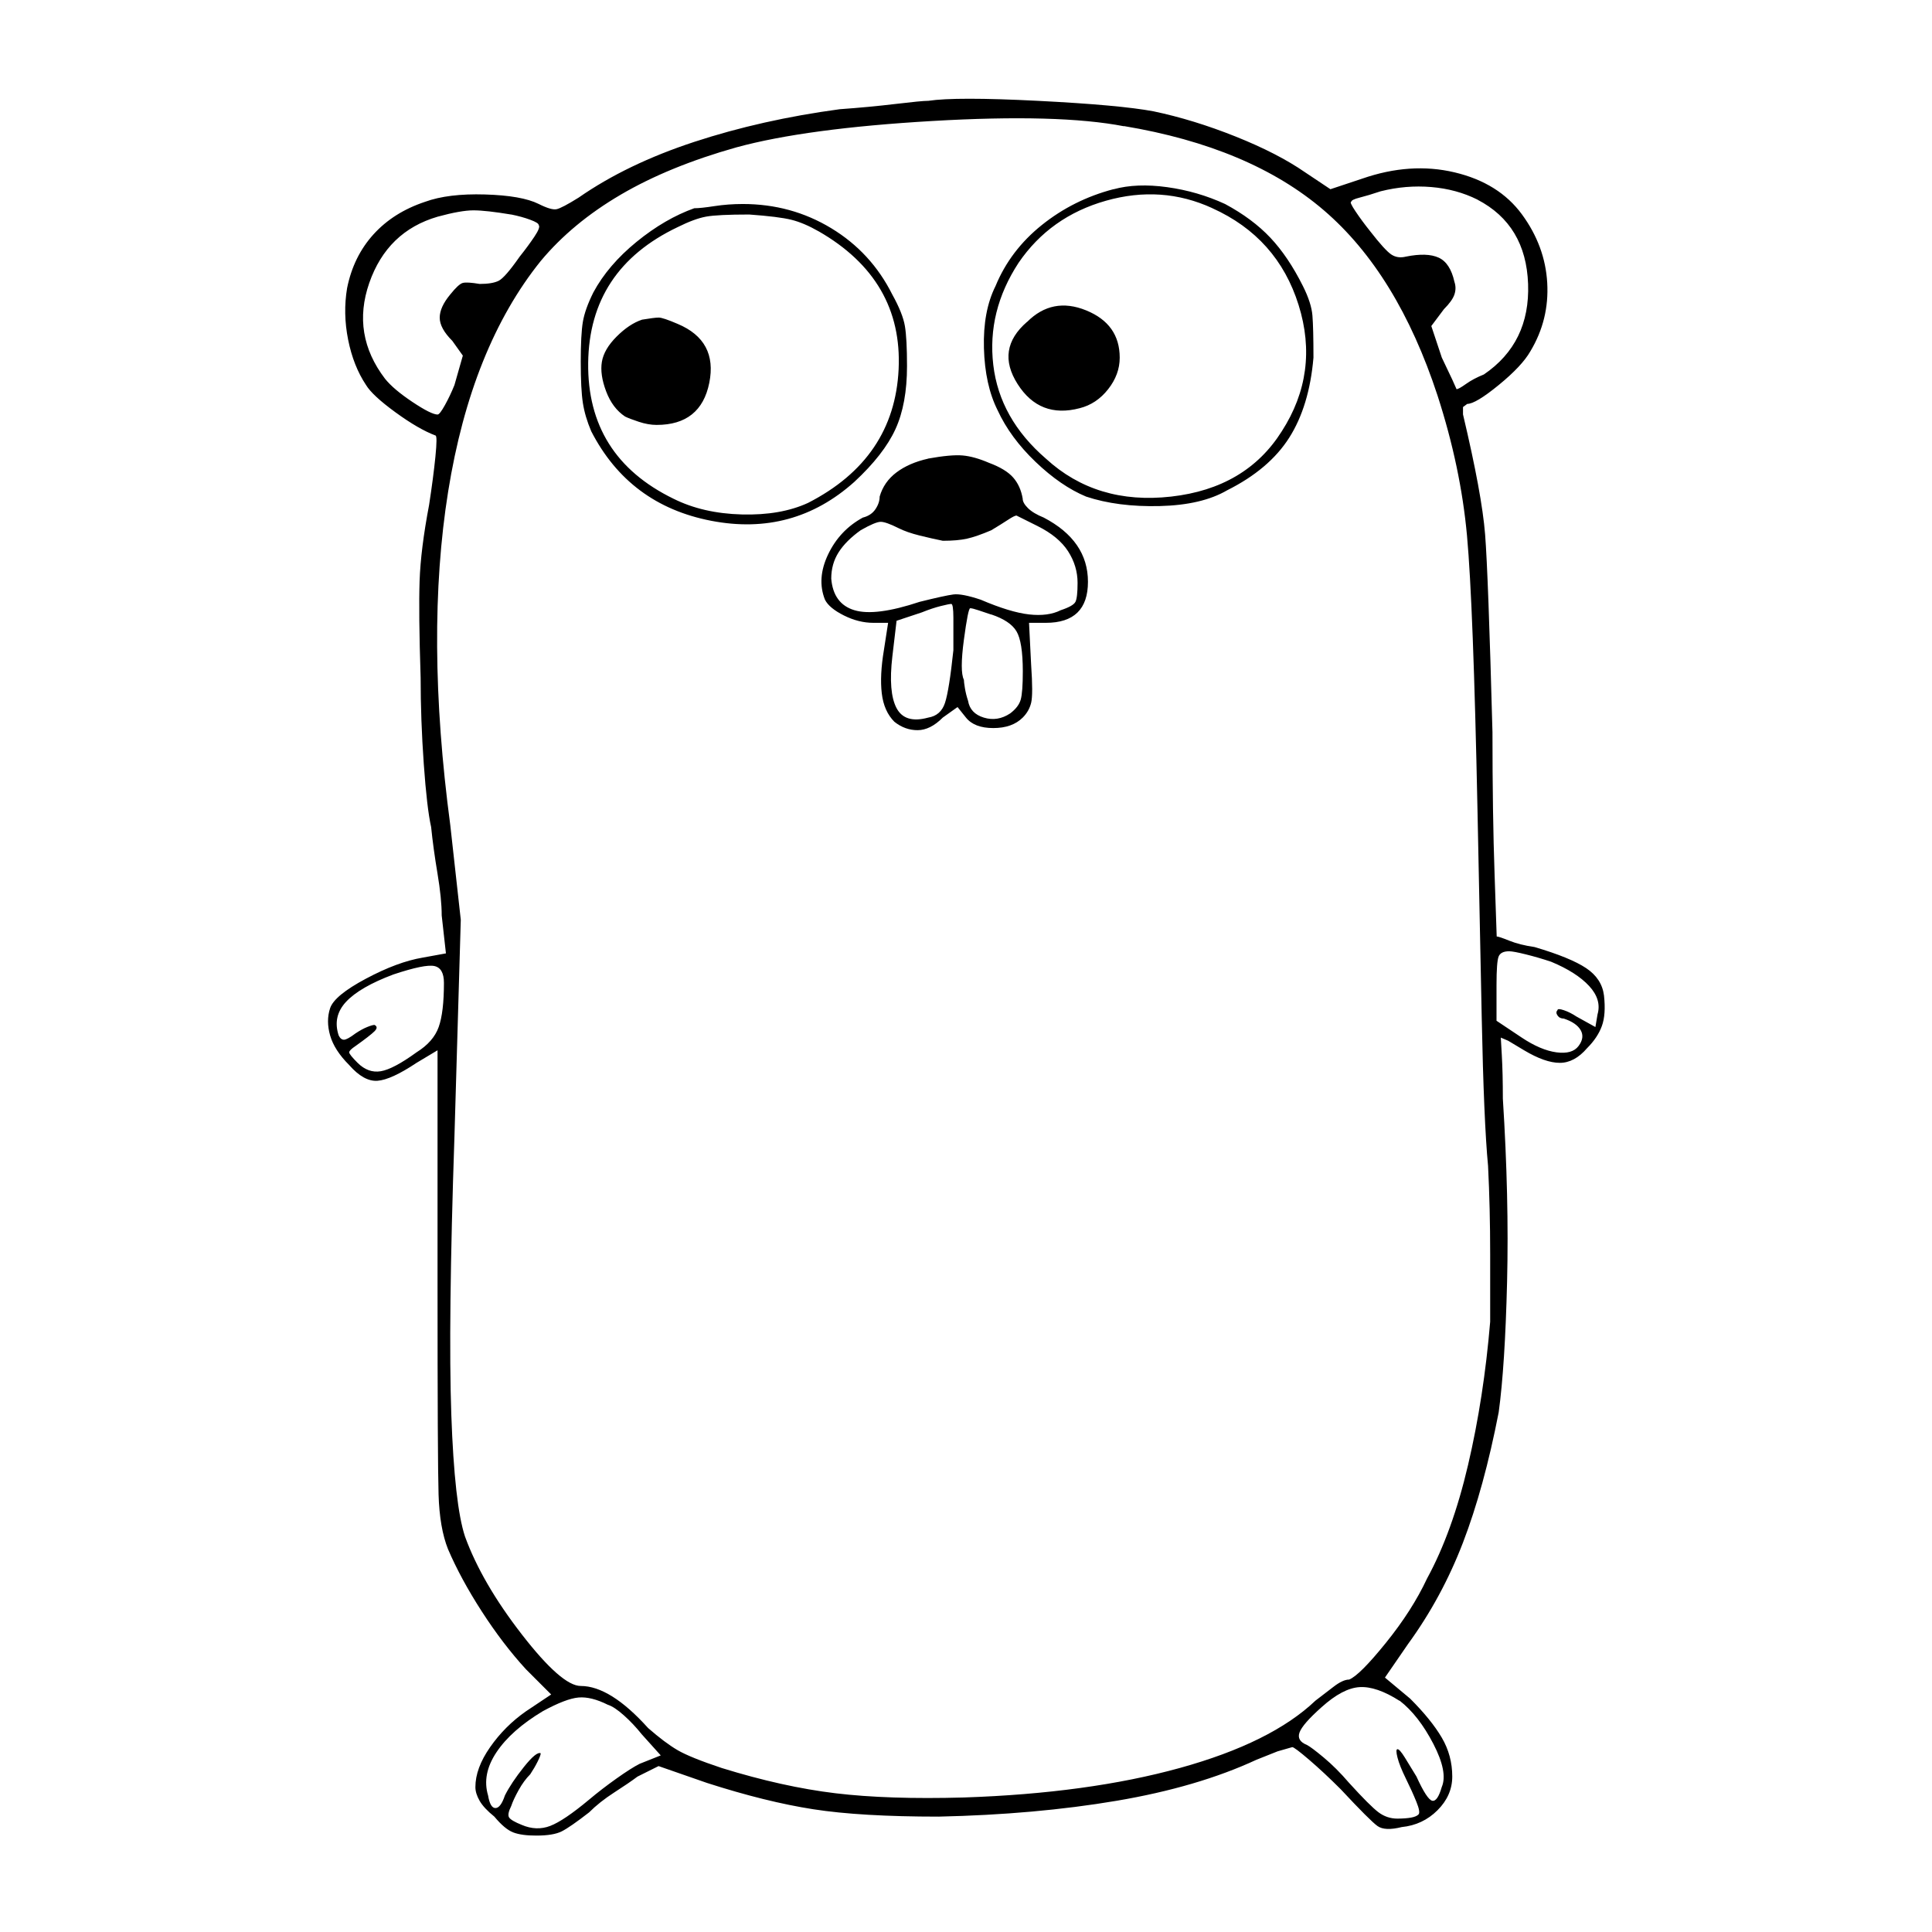 <!-- Generated by IcoMoon.io -->
<svg version="1.1" xmlns="http://www.w3.org/2000/svg" width="32" height="32" viewBox="0 0 32 32">
<title>go-line</title>
<path d="M15.372 1.67q-0.105 0-0.54 0.052t-0.924 0.087q-1.29 0.174-2.406 0.54t-1.918 0.924q-0.279 0.174-0.366 0.192t-0.296-0.087q-0.279-0.139-0.889-0.157t-0.994 0.122q-0.523 0.174-0.854 0.54t-0.436 0.889q-0.070 0.418 0.017 0.854t0.296 0.75q0.105 0.174 0.488 0.453t0.662 0.384q0.035 0 0 0.349t-0.105 0.802q-0.139 0.732-0.157 1.255t0.017 1.604q0 0.697 0.052 1.43t0.122 1.046q0.035 0.349 0.105 0.767t0.070 0.697l0.070 0.628-0.384 0.070q-0.418 0.070-0.941 0.349t-0.593 0.488 0 0.453 0.314 0.488q0.244 0.279 0.471 0.262t0.645-0.296l0.349-0.209v3.87q0 2.929 0.017 3.487t0.157 0.907q0.209 0.488 0.558 1.029t0.732 0.959l0.418 0.418-0.418 0.279q-0.349 0.244-0.593 0.593t-0.244 0.662q0 0.105 0.070 0.227t0.244 0.262q0.174 0.209 0.314 0.262t0.384 0.052q0.279 0 0.418-0.070t0.453-0.314q0.174-0.174 0.418-0.331t0.384-0.262l0.349-0.174 0.802 0.279q0.976 0.314 1.761 0.436t2.075 0.122q1.604-0.035 2.946-0.262t2.319-0.68l0.349-0.139t0.244-0.070q0.035 0 0.279 0.209t0.523 0.488q0.488 0.523 0.61 0.61t0.401 0.017q0.349-0.035 0.593-0.279t0.244-0.558q0-0.349-0.174-0.645t-0.523-0.645l-0.418-0.349 0.384-0.558q0.558-0.767 0.907-1.674t0.593-2.162q0.105-0.767 0.139-2.162t-0.070-3.033q0-0.418-0.017-0.715l-0.017-0.296 0.122 0.052t0.262 0.157q0.349 0.209 0.593 0.209t0.453-0.244q0.174-0.174 0.244-0.366t0.035-0.506q-0.035-0.279-0.296-0.453t-0.854-0.349q-0.244-0.035-0.418-0.105t-0.209-0.070q0-0.035-0.035-1.029t-0.035-2.354q-0.070-2.615-0.122-3.277t-0.366-1.987v-0.122t0.070-0.052q0.139 0 0.523-0.314t0.523-0.558q0.314-0.523 0.279-1.133t-0.418-1.133-1.116-0.697-1.534 0.105l-0.523 0.174-0.418-0.279q-0.453-0.314-1.151-0.593t-1.36-0.418q-0.558-0.105-1.918-0.174t-1.813 0v0zM18.615 2.088q2.092 0.349 3.312 1.395t1.883 3.068q0.384 1.185 0.488 2.319t0.174 4.55q0.035 1.709 0.070 3.434t0.105 2.458q0.035 0.697 0.035 1.464v1.116q-0.105 1.255-0.366 2.371t-0.68 1.883q-0.244 0.523-0.68 1.063t-0.61 0.61q-0.105 0-0.262 0.122t-0.296 0.227q-0.732 0.697-2.249 1.116t-3.574 0.488q-1.255 0.035-2.127-0.070t-1.883-0.418q-0.523-0.174-0.732-0.296t-0.488-0.366q-0.314-0.349-0.593-0.523t-0.523-0.174q-0.314 0-0.976-0.854t-0.941-1.621q-0.174-0.523-0.227-2.022t0.052-4.602l0.105-3.591-0.174-1.569q-0.418-3.138-0.035-5.526t1.534-3.818q0.523-0.628 1.325-1.098t1.918-0.784q1.151-0.314 3.243-0.436t3.173 0.087v0zM24.473 3.308q0.802 0.418 0.837 1.395t-0.732 1.499q-0.174 0.070-0.296 0.157t-0.157 0.087l-0.070-0.157t-0.174-0.366l-0.174-0.523 0.209-0.279q0.139-0.139 0.174-0.244t0-0.209q-0.070-0.314-0.262-0.401t-0.54-0.017q-0.139 0.035-0.244-0.035t-0.349-0.384q-0.139-0.174-0.244-0.331t-0.070-0.157q0-0.035 0.139-0.070t0.349-0.105q0.418-0.105 0.837-0.070t0.767 0.209v0zM8.469 3.553q0.174 0.035 0.314 0.087t0.139 0.087q0.035 0.035-0.070 0.192t-0.244 0.331q-0.244 0.349-0.349 0.401t-0.314 0.052q-0.209-0.035-0.279-0.017t-0.209 0.192q-0.174 0.209-0.174 0.384t0.209 0.384l0.174 0.244-0.139 0.488q-0.070 0.174-0.157 0.331t-0.122 0.157q-0.105 0-0.418-0.209t-0.453-0.384q-0.558-0.732-0.261-1.586t1.133-1.098q0.384-0.105 0.593-0.105t0.628 0.070v0zM25.693 15.93q0.418 0.174 0.628 0.401t0.139 0.471l-0.035 0.209-0.314-0.174q-0.105-0.070-0.209-0.105t-0.105 0q-0.035 0.035 0 0.087t0.105 0.052q0.209 0.070 0.279 0.192t-0.035 0.262-0.366 0.105-0.575-0.244l-0.418-0.279v-0.593q0-0.384 0.035-0.471t0.174-0.087q0.070 0 0.279 0.052t0.418 0.122v0zM7.353 16.279q0 0.488-0.087 0.732t-0.366 0.418q-0.384 0.279-0.593 0.314t-0.384-0.139q-0.139-0.139-0.139-0.174t0.105-0.105q0.244-0.174 0.314-0.244t0-0.105q-0.035 0-0.122 0.035t-0.192 0.105q-0.139 0.105-0.192 0.105t-0.087-0.070q-0.105-0.314 0.122-0.558t0.784-0.453q0.523-0.174 0.68-0.139t0.157 0.279v0zM23.183 28.169q0.314 0.244 0.558 0.715t0.139 0.715q-0.070 0.244-0.157 0.227t-0.262-0.401q-0.105-0.174-0.192-0.314t-0.122-0.139 0 0.139 0.139 0.349 0.174 0.384 0.035 0.209-0.122 0.052-0.227 0.017q-0.174 0-0.314-0.105t-0.488-0.488q-0.209-0.244-0.418-0.418t-0.279-0.209q-0.174-0.070-0.122-0.209t0.366-0.418q0.349-0.314 0.628-0.331t0.662 0.227v0zM10.073 28.238q0.105 0.035 0.261 0.174t0.296 0.314l0.314 0.349-0.349 0.139q-0.139 0.070-0.384 0.244t-0.453 0.349q-0.418 0.349-0.645 0.436t-0.471-0.017q-0.174-0.070-0.209-0.122t0.035-0.192q0.035-0.105 0.122-0.262t0.192-0.262q0.070-0.105 0.122-0.209t0.052-0.139q-0.070-0.035-0.279 0.227t-0.314 0.471q-0.070 0.209-0.157 0.209t-0.122-0.209q-0.105-0.349 0.139-0.715t0.767-0.68q0.384-0.209 0.593-0.227t0.488 0.122v0zM18.441 3.134q-0.662 0.174-1.185 0.593t-0.767 1.011q-0.209 0.418-0.192 1.029t0.227 1.029q0.209 0.453 0.628 0.854t0.837 0.575q0.523 0.174 1.22 0.157t1.116-0.261q0.697-0.349 1.029-0.872t0.401-1.325q0-0.488-0.017-0.697t-0.157-0.488q-0.244-0.488-0.54-0.802t-0.75-0.558q-0.453-0.209-0.959-0.279t-0.889 0.035v0zM20.079 3.448q1.081 0.488 1.43 1.604t-0.279 2.092q-0.593 0.941-1.831 1.081t-2.075-0.628q-0.767-0.662-0.872-1.552t0.418-1.691q0.523-0.767 1.447-1.029t1.761 0.122v0zM17.011 5.331q-0.523 0.453-0.157 1.029t1.029 0.401q0.279-0.070 0.471-0.314t0.192-0.523q0-0.558-0.558-0.784t-0.976 0.192v0zM11.502 3.448q-0.488 0.174-0.959 0.558t-0.715 0.837q-0.139 0.279-0.174 0.488t-0.035 0.662 0.035 0.68 0.139 0.471q0.628 1.22 1.987 1.482t2.371-0.645q0.488-0.453 0.68-0.872t0.192-1.046q0-0.453-0.035-0.662t-0.209-0.523q-0.349-0.697-1.011-1.098t-1.464-0.401q-0.244 0-0.471 0.035t-0.331 0.035v0zM13.559 3.831q1.395 0.802 1.325 2.284t-1.499 2.214q-0.453 0.209-1.098 0.192t-1.133-0.261q-1.43-0.697-1.412-2.249t1.482-2.249q0.279-0.139 0.471-0.174t0.715-0.035q0.488 0.035 0.697 0.087t0.453 0.192v0zM10.631 5.296q-0.209 0.070-0.418 0.279t-0.244 0.418 0.070 0.488 0.314 0.418q0.070 0.035 0.227 0.087t0.296 0.052q0.732 0 0.872-0.697t-0.523-0.976q-0.244-0.105-0.314-0.105t-0.279 0.035v0zM15.372 7.597q-0.314 0.070-0.523 0.227t-0.279 0.401q0 0.105-0.070 0.209t-0.209 0.139q-0.384 0.209-0.575 0.61t-0.052 0.75q0.070 0.139 0.314 0.261t0.488 0.122h0.244l-0.070 0.453q-0.070 0.418-0.035 0.715t0.209 0.471q0.174 0.139 0.384 0.139t0.418-0.209l0.244-0.174 0.139 0.174q0.139 0.174 0.453 0.174t0.488-0.174q0.105-0.105 0.139-0.244t0-0.628l-0.035-0.697h0.279q0.697 0 0.697-0.68t-0.732-1.063q-0.174-0.070-0.262-0.157t-0.087-0.157q-0.035-0.209-0.157-0.349t-0.401-0.244q-0.244-0.105-0.436-0.122t-0.575 0.052v0zM17.185 8.713q0.349 0.174 0.506 0.418t0.157 0.523q0 0.244-0.035 0.314t-0.244 0.139q-0.209 0.105-0.523 0.070t-0.802-0.244q-0.314-0.105-0.453-0.087t-0.558 0.122q-0.732 0.244-1.081 0.139t-0.384-0.523q0-0.244 0.122-0.436t0.366-0.366q0.244-0.139 0.331-0.139t0.296 0.105q0.139 0.070 0.349 0.122t0.384 0.087q0.244 0 0.401-0.035t0.401-0.139q0.174-0.105 0.279-0.174t0.139-0.070l0.349 0.174zM15.791 10.77q-0.070 0.662-0.139 0.872t-0.279 0.244q-0.384 0.105-0.523-0.157t-0.070-0.854l0.070-0.593 0.418-0.139q0.174-0.070 0.314-0.105t0.174-0.035 0.035 0.227v0.54zM16.418 10.177q0.314 0.105 0.418 0.279t0.105 0.662q0 0.349-0.035 0.471t-0.174 0.227q-0.209 0.139-0.436 0.070t-0.262-0.279q-0.035-0.105-0.052-0.209t-0.017-0.139q-0.070-0.139 0-0.662t0.105-0.523 0.139 0.035l0.209 0.070z"></path>
</svg>
